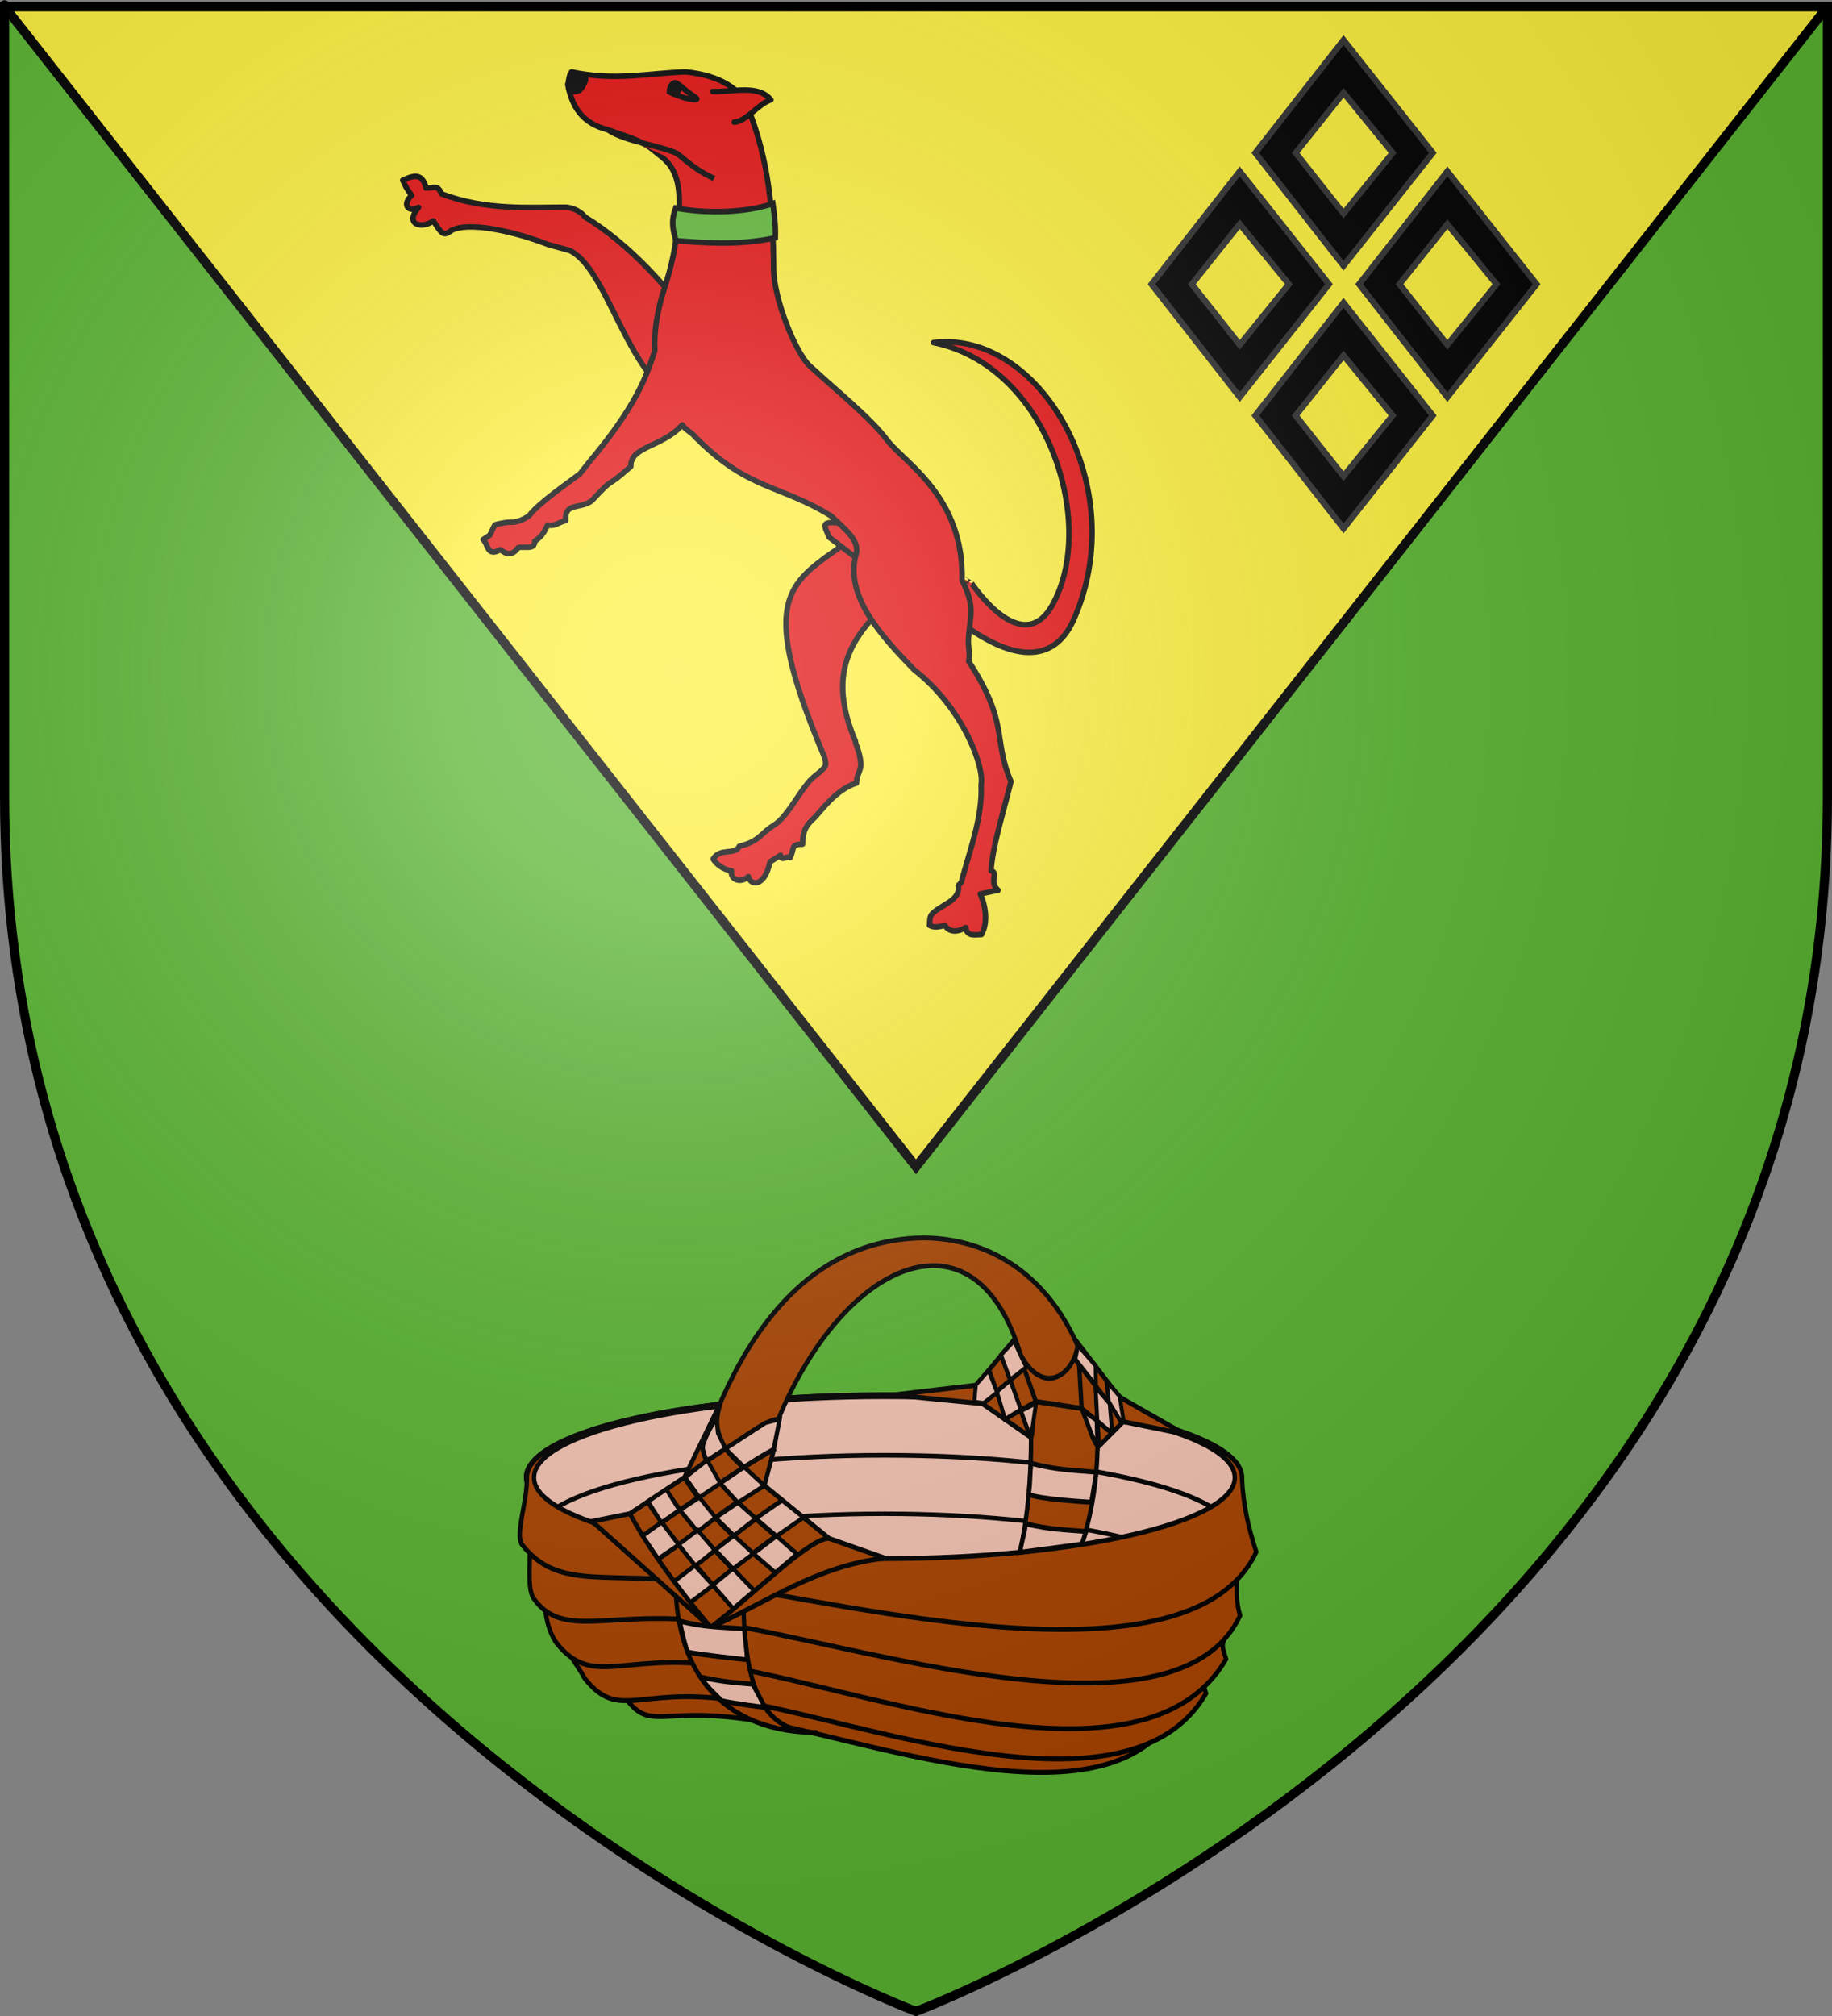 <?xml version="1.0" encoding="UTF-8" standalone="no"?>
<svg
   xmlns:dc="http://purl.org/dc/elements/1.1/"
   xmlns:cc="http://creativecommons.org/ns#"
   xmlns:rdf="http://www.w3.org/1999/02/22-rdf-syntax-ns#"
   xmlns:svg="http://www.w3.org/2000/svg"
   xmlns="http://www.w3.org/2000/svg"
   xmlns:xlink="http://www.w3.org/1999/xlink"
   xmlns:sodipodi="http://sodipodi.sourceforge.net/DTD/sodipodi-0.dtd"
   xmlns:inkscape="http://www.inkscape.org/namespaces/inkscape"
   height="660"
   width="600"
   version="1.0"
   id="svg2"
   sodipodi:version="0.32"
   inkscape:version="0.46"
   sodipodi:docname="Blason_ville_fr_Barrancoueu_01(65).svg"
   sodipodi:docbase="L:\Héraldique"
   inkscape:export-filename="/Users/olivier/Desktop/Blason Rouge/Blason_Vide_3D.png"
   inkscape:export-xdpi="144"
   inkscape:export-ydpi="144"
   inkscape:output_extension="org.inkscape.output.svg.inkscape">
  <rect width="100%" height="100%" fill="#808080" stroke="none"/>
  <sodipodi:namedview
     inkscape:window-height="977"
     inkscape:window-width="1280"
     inkscape:pageshadow="2"
     inkscape:pageopacity="0.0"
     guidetolerance="10.0"
     gridtolerance="10.0"
     objecttolerance="10.0"
     borderopacity="1.0"
     bordercolor="#666666"
     pagecolor="#ffffff"
     id="base"
     showgrid="false"
     height="660px"
     inkscape:zoom="1.1621207"
     inkscape:cx="300.00013"
     inkscape:cy="330.00014"
     inkscape:window-x="-4"
     inkscape:window-y="-4"
     inkscape:current-layer="layer3"
     showguides="true"
     inkscape:guide-bbox="true"
     inkscape:object-nodes="true"
     inkscape:snap-global="false" />
  <desc
     id="desc4">Flag of Canton of Valais (Wallis)</desc>
  <defs
     id="defs6">
    <linearGradient
       id="linearGradient2893">
      <stop
         style="stop-color:white;stop-opacity:0.314;"
         offset="0"
         id="stop2895" />
      <stop
         id="stop2897"
         offset="0.19"
         style="stop-color:white;stop-opacity:0.251;" />
      <stop
         style="stop-color:#6b6b6b;stop-opacity:0.125;"
         offset="0.6"
         id="stop2901" />
      <stop
         style="stop-color:black;stop-opacity:0.125;"
         offset="1"
         id="stop2899" />
    </linearGradient>
    <radialGradient
       inkscape:collect="always"
       xlink:href="#linearGradient2893"
       id="radialGradient3163"
       gradientUnits="userSpaceOnUse"
       gradientTransform="matrix(1.353,0,0,1.349,-77.629,-85.747)"
       cx="221.445"
       cy="226.331"
       fx="221.445"
       fy="226.331"
       r="300" />
  </defs>
  <g
     inkscape:groupmode="layer"
     id="layer3"
     inkscape:label="Fond écu"
     style="display:inline">
    <path
       d="M 300,658.5 C 300,658.5 598.5,546.18 598.5,260.728 C 598.5,-24.723 598.5,2.176 598.5,2.176 L 1.5,2.176 L 1.5,260.728 C 1.5,546.18 300,658.5 300,658.5 z"
       style="fill:#5ab532;fill-opacity:1;fill-rule:evenodd;stroke:none;stroke-width:1px;stroke-linecap:butt;stroke-linejoin:miter;stroke-opacity:1;display:inline"
       id="path11587" />
    <path
       style="opacity:1;fill:#fcef3c;fill-opacity:1;stroke:#000000;stroke-width:3;stroke-miterlimit:4;stroke-dasharray:none;stroke-opacity:1"
       d="M 1.5,2.176 L 300,382 L 598.5,2.176 L 1.5,2.176 z"
       id="path3666" />
  </g>
  <g
     inkscape:groupmode="layer"
     id="layer4"
     inkscape:label="Meubles"
     style="display:inline">
    <g
       id="g3296"
       transform="matrix(0.9,0,0,0.9,-607.322,7.479)">
      <path
         style="fill:#e20909;fill-opacity:1;fill-rule:evenodd;stroke:#000000;stroke-width:2;stroke-linecap:round;stroke-linejoin:round;stroke-miterlimit:4;stroke-dasharray:none;stroke-opacity:1;display:inline"
         d="M 821.358,57.237 C 822.526,59.686 822.706,60.308 824.622,62.77 C 820.911,66.094 823.396,69.194 827.132,67.117 C 821.806,73.381 828.211,75.127 832.506,72.034 C 835.395,76.518 836.124,77.849 838.888,75.631 C 844.983,72.134 861.558,75.693 874.459,80.703 L 882.136,82.806 C 898.396,90.828 904.151,140.26 933.691,141.29 L 929.003,113.394 C 920.256,97.596 902.767,79.706 887.681,70.632 C 886.592,69.057 883.883,67.334 880.841,67.066 C 867.304,67.019 851.797,68.348 835.551,62.257 C 833.854,58.531 832.705,60.202 829.834,60.086 C 828.425,53.799 824.295,55.996 821.358,57.237 z"
         id="path2459"
         sodipodi:nodetypes="cccccccccccccc" />
      <path
         sodipodi:nodetypes="csscsc"
         style="fill:#e20909;fill-opacity:1;fill-rule:evenodd;stroke:#000000;stroke-width:2;stroke-linecap:round;stroke-linejoin:round;stroke-miterlimit:4;stroke-dasharray:none;stroke-opacity:1;display:inline"
         id="path2461"
         d="M 1025.988,202.496 C 1025.987,202.496 1028.322,203.843 1028.321,203.843 C 1036.649,215.577 1049.383,226.402 1057.59,212.052 C 1074.277,182.869 1056.501,124.816 1014.468,116.31 C 1053.434,111.539 1086.94,169.126 1065.492,217.166 C 1060.277,228.847 1048.438,236.664 1022.783,216.933" />
      <path
         style="fill:#e20909;fill-opacity:1;fill-rule:evenodd;stroke:#000000;stroke-width:2;stroke-linecap:butt;stroke-linejoin:round;stroke-miterlimit:4;stroke-dasharray:none;stroke-opacity:1;display:inline"
         d="M 987.403,185.717 C 963.669,203.665 948.181,204.059 974.801,267.052 C 975.177,268.419 975.41,269.607 975.191,270.137 C 974.454,271.926 971.039,273.893 969.516,275.673 C 964.976,280.776 961.209,288.965 956.265,291.991 C 951.455,294.936 951.233,297.771 943.845,299.517 C 942.274,302.972 936.911,299.889 934.325,304.175 C 935.374,305.978 938.105,308.159 940.961,308.412 C 940.431,311.356 944.013,313.366 947.133,310.588 C 947.988,314.13 953.223,314.224 954.983,305.222 L 958.851,302.804 C 959.179,305.28 961.077,302.784 962.329,303.658 C 964.026,300.394 962.397,298.74 966.819,298.787 C 967.129,296.071 966.654,293.25 970.844,289.476 C 973.163,287.387 978.67,278.958 986.471,276.55 C 986.502,276.261 986.534,275.982 986.557,275.702 C 986.557,275.682 986.55,275.644 986.55,275.623 C 986.753,273.123 988.434,271.509 987.986,268.87 C 987.789,265.525 985.844,261.729 986.097,261.304 C 970.324,224.266 998.149,212.934 1021.122,190.767 L 987.403,185.717 z"
         id="path2463"
         sodipodi:nodetypes="ccscsccccccccscsscccc" />
      <path
         style="fill:#e20909;fill-opacity:1;fill-rule:evenodd;stroke:#000000;stroke-width:2;stroke-linecap:butt;stroke-linejoin:miter;stroke-miterlimit:4;stroke-dasharray:none;stroke-opacity:1;display:inline"
         id="path2465"
         d="M 987.042,183.015 C 971.716,180.143 974.762,182.517 976.532,187.121 L 1006.981,210.423 L 987.042,183.015 z"
         sodipodi:nodetypes="cccc" />
      <path
         style="fill:#e20909;fill-opacity:1;fill-rule:evenodd;stroke:#000000;stroke-width:2;stroke-linecap:butt;stroke-linejoin:round;stroke-miterlimit:4;stroke-dasharray:none;stroke-opacity:1;display:inline"
         d="M 882.783,17.84 L 881.428,22.383 C 882.885,30.529 886.857,36.749 896.051,38.878 C 901.949,41.122 908.36,42.574 912.985,46.647 C 916.745,49.959 923.426,52.474 921.75,70.673 C 920.719,81.871 919.191,88.508 916.61,96.492 C 913.771,105.279 912.767,112.723 913.104,119.283 C 910.63,126.372 907.933,136.855 891.564,156.927 C 890.889,157.607 885.899,163.95 885.827,164.067 C 882.868,166.391 870.879,174.541 867.379,179.247 C 865.418,180.713 862.633,181.783 860.566,181.638 C 859.227,181.544 855.073,182.446 854.868,182.674 C 854.663,182.902 853.075,186.34 853.075,186.34 L 850.605,187.973 C 852.463,189.539 851.995,194.47 856.86,191.639 C 858.98,193.259 861.108,194.047 863.315,190.961 C 865.37,190.217 869.485,191.94 869.371,188.611 C 872.425,186.518 872.884,184.958 874.059,182.7 C 876.89,183.193 877.704,181.84 880.647,181.04 C 880.23,174.338 885.608,177.006 890.018,173.956 C 899.671,163.668 893.765,170.777 904.379,161.352 C 904.092,153.957 916.003,154.369 923.073,146.233 C 924.519,148.404 926.072,148.539 927.774,150.608 C 946.977,170.117 958.789,167.917 977.213,179.367 C 982.57,184.396 987.817,188.442 986.297,193.472 C 982.136,208.467 995.625,223.239 1007.614,235.467 C 1025.436,249.335 1033.113,270.994 1031.839,277.104 C 1032.384,288.987 1027.727,300.85 1024.587,312.724 L 1023.471,313.84 C 1024.614,319.232 1017.094,320.77 1013.909,324.239 C 1013.031,325.286 1013.168,326.844 1013.032,328.263 C 1014.433,329.142 1016.37,328.982 1018.571,328.263 C 1020.301,330.794 1022.888,330.973 1026.22,329.1 C 1026.705,332.517 1029.578,331.644 1031.958,331.65 C 1034.401,327.308 1033.522,321.297 1031.52,316.868 L 1038.014,315.513 C 1034.5,312.608 1038.341,309.077 1035.424,308.421 C 1036.047,299.348 1039.67,288.231 1042.691,275.984 C 1035.906,260.033 1042.217,255.117 1027.296,232.24 C 1027.915,229.324 1027.014,226.816 1027.217,223.952 C 1027.817,215.476 1029.807,212.357 1024.866,202.755 C 1025.736,172.292 1003.583,159.731 997.692,151.835 C 991.687,143.786 979.056,133.656 969.483,124.821 C 964.29,120.028 956.411,100.387 956.335,89.639 C 956.186,68.775 954.728,50.215 946.852,30.59 C 944.365,24.395 937.438,19.214 924.42,17.84 C 910.778,18.237 898.601,21.253 882.783,17.84 z"
         id="path2467"
         sodipodi:nodetypes="cccsssccccsscccccccccccccccccccccccccccscsssscc" />
      <path
         sodipodi:nodetypes="ccccc"
         id="path2469"
         d="M 956.036,65.721 C 946.879,69.051 931.837,69.54 920.697,67.357 C 918.839,72.287 919.672,75.261 920.799,79.259 C 930.69,79.94 943.082,81.146 956.935,78.192 C 957.107,74.19 956.694,70.494 956.036,65.721 z"
         style="fill:#5ab532;fill-opacity:1;fill-rule:evenodd;stroke:#000000;stroke-width:2;stroke-linecap:butt;stroke-linejoin:miter;stroke-miterlimit:4;stroke-dasharray:none;stroke-opacity:1;display:inline" />
      <path
         sodipodi:nodetypes="ccc"
         d="M 934.126,24.981 C 941.563,25.253 950.645,22.255 955.318,28.018 C 950.631,29.471 946.566,35.81 941.989,36.136"
         id="path2471"
         style="fill:#e20909;fill-opacity:1;fill-rule:evenodd;stroke:#000000;stroke-width:2;stroke-linecap:round;stroke-linejoin:round;stroke-miterlimit:4;stroke-dasharray:none;stroke-opacity:1;display:inline" />
      <path
         d="M 918.393,25.112 C 918.417,23.514 919.233,22 920.361,21.746 C 921.484,21.94 922.469,23.012 923.867,24.168 C 925.181,25.254 926.911,26.41 927.874,27.12 C 929.862,28.585 925.221,27.82 922.631,26.863 C 920.283,25.998 919.836,25.981 918.393,25.112 z"
         style="fill:#e20909;fill-opacity:1;fill-rule:evenodd;stroke:#000000;stroke-width:2;stroke-linecap:butt;stroke-linejoin:miter;stroke-miterlimit:4;stroke-dasharray:none;stroke-opacity:1;display:inline"
         id="path2473" />
      <path
         d="M 921.877,24.222 C 921.761,24.895 921.167,25.353 920.55,25.246 C 919.933,25.138 919.527,24.505 919.643,23.833 C 919.759,23.16 920.353,22.702 920.97,22.809 C 921.586,22.917 921.993,23.55 921.877,24.222 L 921.877,24.222 z"
         style="fill:#000000;fill-opacity:1;fill-rule:nonzero;stroke:#000000;stroke-width:2;stroke-miterlimit:4;stroke-dasharray:none;stroke-opacity:1;display:inline"
         id="path2475" />
      <path
         d="M 882.001,24.787 C 885.795,25.868 886.719,23.585 887.717,21.326 C 888.395,19.791 887.168,19.016 887.168,19.016 L 882.129,19.152 C 882.129,19.152 881.078,22.5 882.001,24.787 z"
         style="fill:#000000;fill-opacity:1;fill-rule:evenodd;stroke:#000000;stroke-width:2;stroke-linecap:butt;stroke-linejoin:miter;stroke-miterlimit:4;stroke-dasharray:none;stroke-opacity:1;display:inline"
         id="path2477" />
      <path
         id="path2503"
         style="fill:#e20909;fill-opacity:1;fill-rule:evenodd;stroke:#000000;stroke-width:2;stroke-linecap:butt;stroke-linejoin:miter;stroke-miterlimit:4;stroke-dasharray:none;stroke-opacity:1;display:inline"
         d="M 896.051,38.878 C 901.89,43.262 918.572,45.316 921.754,47.958 C 927.712,52.905 929.378,54.046 934.649,56.625"
         sodipodi:nodetypes="csc" />
    </g>
    <g
       style="display:inline"
       id="g3664"
       transform="matrix(0.72,0,0,0.8,295.691,-66.12)">
      <path
         transform="matrix(1.096,0,0,0.881,435.499,323.827)"
         d="M -256.728,412.408 A 148.464,38.372 0 1 1 -553.656,412.408 A 148.464,38.372 0 1 1 -256.728,412.408 z"
         sodipodi:ry="38.372211"
         sodipodi:rx="148.46391"
         sodipodi:cy="412.40787"
         sodipodi:cx="-405.19229"
         id="path3508"
         style="opacity:1;fill:#f7c5b4;fill-opacity:1;stroke:#000000;stroke-width:2;stroke-miterlimit:4;stroke-dasharray:none;stroke-opacity:1"
         sodipodi:type="arc" />
      <path
         sodipodi:nodetypes="ccc"
         id="path3331"
         d="M 151,711.312 C 151,693.016 79.608,678.188 -8.375,678.188 C -96.358,678.188 -167.781,693.016 -167.781,711.312"
         style="opacity:1;fill:none;fill-opacity:1;stroke:#000000;stroke-width:1.926;stroke-miterlimit:4;stroke-dasharray:none;stroke-opacity:1" />
      <path
         style="opacity:0.583;fill:none;fill-opacity:1;stroke:#000000;stroke-width:2;stroke-miterlimit:4;stroke-dasharray:none;stroke-opacity:1"
         d="M 72.052,657.915 L 72.052,766.971"
         id="path3528" />
      <path
         sodipodi:nodetypes="ccc"
         id="path3335"
         d="M 141.625,733.312 C 141.625,716.092 74.434,702.125 -8.375,702.125 C -91.184,702.125 -158.406,716.092 -158.406,733.312"
         style="opacity:1;fill:none;fill-opacity:1;stroke:#000000;stroke-width:1.813;stroke-miterlimit:4;stroke-dasharray:none;stroke-opacity:1" />
      <path
         sodipodi:nodetypes="cccccc"
         style="opacity:1;fill:#aa4400;fill-opacity:1;stroke:#000000;stroke-width:2;stroke-miterlimit:4;stroke-dasharray:none;stroke-opacity:1"
         d="M -140.198,761.242 C -139.632,769.025 -130.447,771.372 -125.755,777.982 C -114.954,790.782 -109.91,781.504 -72.553,785.974 C -20.376,792.622 92.007,833.255 123.861,783.753 C 120.997,776.014 123.899,780.023 123.534,771.451 L -140.198,761.242 z"
         id="path3536" />
      <path
         id="path3538"
         d="M -154.231,750.758 C -153.606,759.369 -148.685,762.624 -144.891,769.278 C -129.483,786.898 -120.724,773.174 -79.397,778.12 C -21.673,785.474 102.655,830.426 137.894,775.662 C 134.726,767.101 137.937,771.536 137.532,762.053 L -154.231,750.758 z"
         style="opacity:1;fill:#aa4400;fill-opacity:1;stroke:#000000;stroke-width:2;stroke-miterlimit:4;stroke-dasharray:none;stroke-opacity:1"
         sodipodi:nodetypes="cccccc" />
      <path
         sodipodi:nodetypes="cccccc"
         style="opacity:1;fill:#aa4400;fill-opacity:1;stroke:#000000;stroke-width:2;stroke-miterlimit:4;stroke-dasharray:none;stroke-opacity:1"
         d="M -163.358,735.143 C -162.693,744.292 -161.345,749.77 -157.684,754.82 C -141.313,773.541 -127.757,758.96 -83.847,764.214 C -22.517,772.028 109.579,819.789 147.021,761.603 C 143.654,752.507 147.066,757.219 146.636,747.143 L -163.358,735.143 z"
         id="path3540" />
      <path
         id="path3542"
         d="M -169.757,709.926 C -169.064,719.452 -171.235,732.317 -168.013,736.662 C -154.453,754.084 -132.688,740.972 -86.968,746.443 C -23.109,754.58 124.202,799.832 153.42,743.725 C 149.915,734.253 153.466,720.417 153.019,709.926 L -8.369,729.926 L -169.757,709.926 z"
         style="opacity:1;fill:#aa4400;fill-opacity:1;stroke:#000000;stroke-width:2;stroke-miterlimit:4;stroke-dasharray:none;stroke-opacity:1"
         sodipodi:nodetypes="ccccccc" />
      <path
         style="opacity:1;fill:#aa4400;fill-opacity:1;stroke:#000000;stroke-width:2;stroke-miterlimit:4;stroke-dasharray:none;stroke-opacity:1"
         d="M -8.375,653.5 C -98.154,653.5 -171.031,668.643 -171.031,687.312 C -170.738,697.136 -176.339,709.762 -173.375,714.594 C -156.323,734.118 -135.247,725.074 -88.594,730.656 C -23.431,738.959 130.967,774.971 160.781,717.719 C 157.205,708.054 154.707,698.017 154.25,687.312 C 154.25,668.643 81.404,653.5 -8.375,653.5 z M -8.375,654.188 C 79.608,654.188 151,669.016 151,687.312 C 151,705.609 79.608,720.469 -8.375,720.469 C -96.358,720.469 -167.781,705.609 -167.781,687.312 C -167.781,669.016 -96.358,654.188 -8.375,654.188 z"
         id="path3544"
         sodipodi:nodetypes="ccccccccsssc" />
      <path
         style="opacity:1;fill:#aa4400;fill-opacity:1;stroke:#000000;stroke-width:2;stroke-miterlimit:4;stroke-dasharray:none;stroke-opacity:1"
         d="M 9.156,589.219 C -59.081,590.178 -89.258,656.315 -102.594,714.562 L -72.6,718.547 C -73.823,723.852 -72.071,713.268 -72.594,718.562 C -56.702,606.212 41.042,552.385 58.062,655.906 L 88.052,659.915 L 88.062,659.906 C 79.718,614.839 48.592,589.351 9.156,589.219 z"
         id="path3530"
         sodipodi:nodetypes="cccccccc" />
      <path
         style="opacity:1;fill:#aa4400;fill-opacity:1;stroke:#000000;stroke-width:2;stroke-miterlimit:4;stroke-dasharray:none;stroke-opacity:1"
         d="M 58.354,669.881 C 58.359,686.228 57.073,702.685 53.22,717.912 L 81.408,714.538 C 85.949,702.103 88.346,688.566 88.555,674.199 L 81.341,659.01 L 60.528,656.235 C 58.664,661.034 58.337,666.212 58.354,669.881 z M -102.594,714.562 C -108.987,769.579 -78.676,791.601 -39.344,791.625 L -38.985,791.71 C -73.049,791.882 -72.933,755.727 -72.594,718.562 L -102.594,714.562 z"
         id="path3546"
         sodipodi:nodetypes="cccccccccccc" />
      <path
         style="opacity:1;fill:#aa4400;fill-opacity:1;stroke:#000000;stroke-width:2;stroke-miterlimit:4;stroke-dasharray:none;stroke-opacity:1"
         d="M -87.427,748.599 C -61.857,738.434 -39.155,723.303 -8.117,720.287 L -33.486,712.247 L -62.987,690.585 L -58.852,676.553 L -56.079,663.387 C -62.162,663.433 -70.801,670.113 -80.673,675.536 C -84.837,668.425 -85.696,664.34 -82.737,656.352 L -99.365,687.236 L -124.17,702.085 L -141.368,705.212 L -87.427,748.599 z"
         id="path3548"
         sodipodi:nodetypes="cccccccccccc" />
      <path
         style="opacity:1;fill:none;fill-opacity:1;stroke:#000000;stroke-width:2;stroke-miterlimit:4;stroke-dasharray:none;stroke-opacity:1"
         d="M -33.486,712.247 C -41.698,711.341 -69.447,736.482 -87.427,748.599 C -101.88,733.094 -114.811,717.589 -124.17,702.085"
         id="path3550"
         sodipodi:nodetypes="ccc" />
      <path
         sodipodi:nodetypes="cccccc"
         id="path3616"
         d="M -84.8,663.1 L -84.136,669.078 L -80.673,675.536 L -89.229,680.591 L -91.221,675.277 C -89.765,670.534 -87.431,666.669 -84.8,663.1 z"
         style="opacity:1;fill:#f7c5b4;fill-opacity:1;stroke:#000000;stroke-width:1.8;stroke-miterlimit:4;stroke-dasharray:none;stroke-opacity:1" />
      <path
         id="path3620"
         d="M -56.079,663.387 L -62.438,664.871 L -80.673,675.536 L -72.18,683.027 L -58.895,675.942 L -56.079,663.387 z"
         style="opacity:1;fill:#f7c5b4;fill-opacity:1;stroke:#000000;stroke-width:1.8;stroke-miterlimit:4;stroke-dasharray:none;stroke-opacity:1" />
      <path
         style="opacity:1;fill:none;fill-opacity:1;stroke:#000000;stroke-width:2;stroke-miterlimit:4;stroke-dasharray:none;stroke-opacity:1"
         d="M -80.673,675.536 C -87.484,679.487 -89.764,680.644 -99.365,687.236"
         id="path3552"
         sodipodi:nodetypes="cc" />
      <path
         style="opacity:1;fill:none;fill-opacity:1;stroke:#000000;stroke-width:2;stroke-miterlimit:4;stroke-dasharray:none;stroke-opacity:1"
         d="M -57.813,675.368 C -68.077,679.711 -107.45,704.176 -117.888,710.961"
         id="path3554"
         sodipodi:nodetypes="cc" />
      <path
         style="opacity:1;fill:none;fill-opacity:1;stroke:#000000;stroke-width:2;stroke-miterlimit:4;stroke-dasharray:none;stroke-opacity:1"
         d="M -99.365,687.236 C -89.244,702.306 -74.115,714.212 -58.098,725.778"
         id="path3556"
         sodipodi:nodetypes="cc" />
      <path
         style="opacity:1;fill:none;fill-opacity:1;stroke:#000000;stroke-width:2;stroke-miterlimit:4;stroke-dasharray:none;stroke-opacity:1"
         d="M -107.826,692.397 C -97.056,707.011 -82.286,720.403 -67.86,733.448"
         id="path3558"
         sodipodi:nodetypes="cc" />
      <path
         style="opacity:1;fill:none;fill-opacity:1;stroke:#000000;stroke-width:2;stroke-miterlimit:4;stroke-dasharray:none;stroke-opacity:1"
         d="M -62.987,690.585 C -79.153,698.501 -94.647,710.555 -111.264,720.723"
         id="path3560"
         sodipodi:nodetypes="cc" />
      <path
         style="opacity:1;fill:none;fill-opacity:1;stroke:#000000;stroke-width:2;stroke-miterlimit:4;stroke-dasharray:none;stroke-opacity:1"
         d="M -54.137,696.232 C -69.891,705.443 -87.188,718.511 -103.769,729.787"
         id="path3562"
         sodipodi:nodetypes="cc" />
      <path
         style="opacity:1;fill:none;fill-opacity:1;stroke:#000000;stroke-width:2;stroke-miterlimit:4;stroke-dasharray:none;stroke-opacity:1"
         d="M -116.115,697.134 C -105.168,712.566 -91.024,726.756 -76.924,740.943"
         id="path3564"
         sodipodi:nodetypes="cc" />
      <path
         style="opacity:1;fill:none;fill-opacity:1;stroke:#000000;stroke-width:2;stroke-miterlimit:4;stroke-dasharray:none;stroke-opacity:1"
         d="M -44.668,703.207 C -62.327,713.259 -79.203,726.444 -96.447,738.154"
         id="path3566"
         sodipodi:nodetypes="cc" />
      <path
         style="opacity:1;fill:none;fill-opacity:1;stroke:#000000;stroke-width:2;stroke-miterlimit:4;stroke-dasharray:none;stroke-opacity:1"
         d="M -80.673,675.536 C -76.097,680.521 -71.658,684.356 -62.987,690.585"
         id="path3568"
         sodipodi:nodetypes="cc" />
      <path
         style="opacity:1;fill:none;fill-opacity:1;stroke:#000000;stroke-width:2;stroke-miterlimit:4;stroke-dasharray:none;stroke-opacity:1"
         d="M -48.162,718.631 C -66.49,704.425 -93.027,686.319 -91.044,672.089"
         id="path3570"
         sodipodi:nodetypes="cc" />
      <path
         style="opacity:1;fill:#f7c5b4;fill-opacity:1;stroke:#000000;stroke-width:2;stroke-miterlimit:4;stroke-dasharray:none;stroke-opacity:1"
         d="M 58.402,681.48 C 69.536,684.184 78.512,684.383 88.024,685.117 L 85.772,697.416 C 85.772,697.416 61.347,696.204 57.19,694.125 C 58.117,689.838 57.71,685.291 58.402,681.48 z"
         id="path3592"
         sodipodi:nodetypes="ccccc" />
      <path
         sodipodi:nodetypes="ccccc"
         id="path3594"
         d="M 55.977,706.267 C 67.002,708.589 73.835,708.651 83.347,709.385 L 81.408,714.538 C 81.408,714.538 59.527,717.205 53.22,717.912 C 54.147,713.625 55.284,710.078 55.977,706.267 z"
         style="opacity:1;fill:#f7c5b4;fill-opacity:1;stroke:#000000;stroke-width:2;stroke-miterlimit:4;stroke-dasharray:none;stroke-opacity:1" />
      <path
         sodipodi:nodetypes="ccccc"
         id="path3596"
         d="M -101.436,746.03 C -90.302,748.734 -81.659,748.489 -72.148,749.224 L -70.739,761.856 C -70.739,761.856 -93.389,759.756 -97.99,758.675 C -99.614,753.834 -100.687,749.952 -101.436,746.03 z"
         style="opacity:1;fill:#f7c5b4;fill-opacity:1;stroke:#000000;stroke-width:2;stroke-miterlimit:4;stroke-dasharray:none;stroke-opacity:1" />
      <path
         style="opacity:1;fill:#f7c5b4;fill-opacity:1;stroke:#000000;stroke-width:2;stroke-miterlimit:4;stroke-dasharray:none;stroke-opacity:1"
         d="M -91.897,768.992 C -80.763,771.03 -77.777,771.118 -68.265,771.853 L -62.641,781.379 C -62.641,781.379 -77.748,779.722 -82.349,778.642 C -86.636,774.91 -89.373,772.581 -91.897,768.992 z"
         id="path3598"
         sodipodi:nodetypes="ccccc" />
      <path
         style="opacity:1;fill:#aa4400;fill-opacity:1;stroke:#000000;stroke-width:2;stroke-miterlimit:4;stroke-dasharray:none;stroke-opacity:1"
         d="M 128.121,669.529 L 98.286,654.202 L 79.612,632.262 C 78.598,645.408 61.555,657.291 50.553,630.944 L 33.446,649.511 L -4.39,653.504 L 36.245,657.085 L 57.908,670.675 C 60.226,670.675 57.09,661.757 60.528,656.235 C 64.116,656.565 77.711,658.492 81.341,659.01 C 84.082,664.253 86.663,673.843 89.126,674.525 L 100.264,664.436 L 128.121,669.529 z"
         id="path3534"
         sodipodi:nodetypes="ccccccccccccc" />
      <path
         style="opacity:1;fill:none;fill-opacity:1;stroke:#000000;stroke-width:2;stroke-miterlimit:4;stroke-dasharray:none;stroke-opacity:1"
         d="M 33.446,649.511 L 32.849,657.394"
         id="path3572" />
      <path
         style="opacity:1;fill:none;fill-opacity:1;stroke:#000000;stroke-width:2;stroke-miterlimit:4;stroke-dasharray:none;stroke-opacity:1"
         d="M 98.286,654.202 L 99.736,662.836"
         id="path3574" />
      <path
         style="opacity:1;fill:none;fill-opacity:1;stroke:#000000;stroke-width:2;stroke-miterlimit:4;stroke-dasharray:none;stroke-opacity:1"
         d="M 36.245,657.085 L 56.985,641.25"
         id="path3576"
         sodipodi:nodetypes="cc" />
      <path
         style="opacity:1;fill:none;fill-opacity:1;stroke:#000000;stroke-width:2;stroke-miterlimit:4;stroke-dasharray:none;stroke-opacity:1"
         d="M 78.128,638.669 L 100.264,664.436"
         id="path3578"
         sodipodi:nodetypes="cc" />
      <path
         sodipodi:nodetypes="cc"
         style="opacity:1;fill:none;fill-opacity:1;stroke:#000000;stroke-width:2;stroke-miterlimit:4;stroke-dasharray:none;stroke-opacity:1"
         d="M 44.648,636.712 L 57.908,670.675"
         id="path3584" />
      <path
         sodipodi:nodetypes="cc"
         style="opacity:1;fill:none;fill-opacity:1;stroke:#000000;stroke-width:2;stroke-miterlimit:4;stroke-dasharray:none;stroke-opacity:1"
         d="M 87.264,641.142 L 89.126,674.525"
         id="path3586" />
      <path
         sodipodi:nodetypes="ccc"
         style="opacity:1;fill:none;fill-opacity:1;stroke:#000000;stroke-width:2;stroke-miterlimit:4;stroke-dasharray:none;stroke-opacity:1"
         d="M 39.024,642.793 L 46.944,663.074 L 60.528,656.235"
         id="path3588" />
      <path
         sodipodi:nodetypes="cc"
         style="opacity:1;fill:none;fill-opacity:1;stroke:#000000;stroke-width:2;stroke-miterlimit:4;stroke-dasharray:none;stroke-opacity:1"
         d="M 92.874,647.974 L 95.156,669.127"
         id="path3590" />
      <path
         id="path3600"
         d="M 81.341,659.01 L 79.612,632.262"
         style="opacity:1;fill:#f7c5b4;fill-opacity:1;stroke:#000000;stroke-width:2;stroke-miterlimit:4;stroke-dasharray:none;stroke-opacity:1" />
      <path
         sodipodi:nodetypes="cc"
         id="path3602"
         d="M 50.553,630.944 L 60.528,656.235"
         style="opacity:1;fill:#f7c5b4;fill-opacity:1;stroke:#000000;stroke-width:2;stroke-miterlimit:4;stroke-dasharray:none;stroke-opacity:1" />
      <path
         id="path3604"
         d="M 81.341,659.01 L 95.156,669.127"
         style="opacity:1;fill:#f7c5b4;fill-opacity:1;stroke:#000000;stroke-width:2;stroke-miterlimit:4;stroke-dasharray:none;stroke-opacity:1" />
      <path
         id="path3624"
         d="M -98.971,687.234 L -89.007,680.148 L -83.029,689.669 L -92.55,695.426 L -98.971,687.234 z"
         style="opacity:1;fill:#f7c5b4;fill-opacity:1;stroke:#000000;stroke-width:1.8;stroke-miterlimit:4;stroke-dasharray:none;stroke-opacity:1" />
      <path
         id="path3626"
         d="M -83.029,689.669 L -72.18,683.027 L -62.987,690.585 L -74.993,697.575 L -83.029,689.669 z"
         style="opacity:1;fill:#f7c5b4;fill-opacity:1;stroke:#000000;stroke-width:1.8;stroke-miterlimit:4;stroke-dasharray:none;stroke-opacity:1" />
      <path
         id="path3628"
         d="M -54.953,696.635 L -45.168,703.618 L -57.456,711.257 L -66.866,704.061 L -54.953,696.635 z"
         style="opacity:1;fill:#f7c5b4;fill-opacity:1;stroke:#000000;stroke-width:1.8;stroke-miterlimit:4;stroke-dasharray:none;stroke-opacity:1" />
      <path
         id="path3630"
         d="M -101.406,700.629 L -92.55,695.426 L -85.132,703.729 L -93.325,709.375 L -101.406,700.629 z"
         style="opacity:1;fill:#f7c5b4;fill-opacity:1;stroke:#000000;stroke-width:1.8;stroke-miterlimit:4;stroke-dasharray:none;stroke-opacity:1" />
      <path
         id="path3632"
         d="M -85.354,716.903 L -76.83,711.035 L -67.973,718.452 L -77.272,724.652 L -85.354,716.903 z"
         style="opacity:1;fill:#f7c5b4;fill-opacity:1;stroke:#000000;stroke-width:1.8;stroke-miterlimit:4;stroke-dasharray:none;stroke-opacity:1" />
      <path
         id="path3634"
         d="M -85.132,703.729 L -74.993,697.575 L -66.866,704.061 L -76.83,711.035 L -85.132,703.729 z"
         style="opacity:1;fill:#f7c5b4;fill-opacity:1;stroke:#000000;stroke-width:1.8;stroke-miterlimit:4;stroke-dasharray:none;stroke-opacity:1" />
      <path
         id="path3636"
         d="M -67.973,718.452 L -57.456,711.257 L -48.162,718.631 L -58.01,726.202 L -67.973,718.452 z"
         style="opacity:1;fill:#f7c5b4;fill-opacity:1;stroke:#000000;stroke-width:1.8;stroke-miterlimit:4;stroke-dasharray:none;stroke-opacity:1" />
      <path
         id="path3638"
         d="M -115.908,697.086 L -107.606,692.105 L -101.627,700.629 L -109.82,705.721 L -115.908,697.086 z"
         style="opacity:1;fill:#f7c5b4;fill-opacity:1;stroke:#000000;stroke-width:1.8;stroke-miterlimit:4;stroke-dasharray:none;stroke-opacity:1" />
      <path
         sodipodi:nodetypes="ccccc"
         id="path3640"
         d="M -101.96,714.688 L -93.325,708.821 L -85.575,717.013 C -85.575,717.013 -91.92,722.043 -94.432,723.323 C -95.428,722.216 -101.96,714.799 -101.96,714.688 z"
         style="opacity:1;fill:#f7c5b4;fill-opacity:1;stroke:#000000;stroke-width:1.8;stroke-miterlimit:4;stroke-dasharray:none;stroke-opacity:1" />
      <path
         id="path3642"
         d="M -86.461,731.294 L -77.272,724.541 L -67.641,733.619 L -77.162,740.926 L -86.461,731.294 z"
         style="opacity:1;fill:#f7c5b4;fill-opacity:1;stroke:#000000;stroke-width:1.8;stroke-miterlimit:4;stroke-dasharray:none;stroke-opacity:1" />
      <path
         id="path3644"
         d="M -103.952,729.744 L -94.653,723.323 L -86.35,731.405 L -96.646,738.379 L -103.952,729.744 z"
         style="opacity:1;fill:#f7c5b4;fill-opacity:1;stroke:#000000;stroke-width:1.8;stroke-miterlimit:4;stroke-dasharray:none;stroke-opacity:1" />
      <path
         id="path3646"
         d="M -111.259,720.556 L -101.96,714.799 L -109.709,705.611 L -118.344,711.146 L -111.259,720.556 z"
         style="opacity:1;fill:#f7c5b4;fill-opacity:1;stroke:#000000;stroke-width:1.8;stroke-miterlimit:4;stroke-dasharray:none;stroke-opacity:1" />
      <path
         id="path3648"
         d="M 78.437,638.864 L 79.69,633.228 L 87.674,641.526 L 87.831,649.667 L 78.437,638.864 z"
         style="opacity:1;fill:#f7c5b4;fill-opacity:1;stroke:#000000;stroke-width:1.8;stroke-miterlimit:4;stroke-dasharray:none;stroke-opacity:1" />
      <path
         sodipodi:nodetypes="cccccc"
         id="path3650"
         d="M 98.633,654.051 L 100.49,664.615 L 99.103,664.384 L 93.623,656.243 L 92.684,647.788 L 98.633,654.051 z"
         style="opacity:1;fill:#f7c5b4;fill-opacity:1;stroke:#000000;stroke-width:1.8;stroke-miterlimit:4;stroke-dasharray:none;stroke-opacity:1" />
      <path
         id="path3652"
         d="M 87.674,650.293 L 94.093,657.025 L 95.189,668.454 L 94.719,668.924 L 88.457,664.071 L 87.674,650.293 z"
         style="opacity:1;fill:#f7c5b4;fill-opacity:1;stroke:#000000;stroke-width:1.8;stroke-miterlimit:4;stroke-dasharray:none;stroke-opacity:1" />
      <path
         id="path3654"
         d="M 88.457,673.621 L 88.144,663.914 L 81.725,659.843 L 86.735,671.429 L 88.457,673.621 z"
         style="opacity:1;fill:#f7c5b4;fill-opacity:1;stroke:#000000;stroke-width:1.8;stroke-miterlimit:4;stroke-dasharray:none;stroke-opacity:1" />
      <path
         id="path3656"
         d="M 60.589,656.869 L 58.71,668.454 L 57.928,670.333 L 53.7,660 L 60.589,656.869 z"
         style="opacity:1;fill:#f7c5b4;fill-opacity:1;stroke:#000000;stroke-width:1.8;stroke-miterlimit:4;stroke-dasharray:none;stroke-opacity:1" />
      <path
         id="path3658"
         d="M 46.499,663.444 L 53.7,659.53 L 48.847,647.475 L 42.741,652.172 L 46.499,663.444 z"
         style="opacity:1;fill:#f7c5b4;fill-opacity:1;stroke:#000000;stroke-width:1.8;stroke-miterlimit:4;stroke-dasharray:none;stroke-opacity:1" />
      <path
         sodipodi:nodetypes="cccccc"
         id="path3660"
         d="M 44.62,637.142 L 50.569,631.349 L 54.327,638.708 L 56.205,642.152 L 48.847,647.319 L 44.62,637.142 z"
         style="opacity:1;fill:#f7c5b4;fill-opacity:1;stroke:#000000;stroke-width:1.8;stroke-miterlimit:4;stroke-dasharray:none;stroke-opacity:1" />
      <path
         id="path3662"
         d="M 32.565,656.399 C 32.565,655.46 33.191,649.354 33.191,649.354 L 38.984,643.405 L 42.898,652.485 L 36.792,656.869 L 32.565,656.399 z"
         style="opacity:1;fill:#f7c5b4;fill-opacity:1;stroke:#000000;stroke-width:1.8;stroke-miterlimit:4;stroke-dasharray:none;stroke-opacity:1" />
    </g>
    <path
       d="M 440.023,13.117 L 411.132,50.047 L 440.023,87 L 469.25,50.047 L 440.023,13.117 z M 440.023,30.368 L 456.112,50.047 L 440.023,69.896 L 424.346,50.047 L 440.023,30.368 z"
       style="display:inline;fill:#000000;fill-opacity:1;stroke:#313131;stroke-width:2;stroke-miterlimit:4;stroke-dasharray:none;stroke-opacity:1"
       id="path4625" />
    <use
       style="display:inline"
       x="0"
       y="0"
       xlink:href="#path4625"
       id="use6298"
       transform="translate(0,86)"
       width="600"
       height="660" />
    <use
       style="display:inline"
       x="0"
       y="0"
       xlink:href="#path4625"
       id="use6300"
       transform="translate(-34,43)"
       width="600"
       height="660" />
    <use
       style="display:inline"
       x="0"
       y="0"
       xlink:href="#path4625"
       id="use6302"
       transform="translate(34,43)"
       width="600"
       height="660" />
  </g>
  <g
     inkscape:groupmode="layer"
     id="layer2"
     inkscape:label="Reflet final"
     sodipodi:insensitive="true"
     style="display:inline">
    <path
       sodipodi:nodetypes="cccccc"
       d="M 300,658.5 C 300,658.5 598.5,546.18 598.5,260.728 C 598.5,-24.723 598.5,2.176 598.5,2.176 L 1.5,2.176 L 1.5,260.728 C 1.5,546.18 300,658.5 300,658.5 z"
       style="opacity:1;fill:url(#radialGradient3163);fill-opacity:1;fill-rule:evenodd;stroke:none;stroke-width:1px;stroke-linecap:butt;stroke-linejoin:miter;stroke-opacity:1"
       id="path2875"
       inkscape:export-xdpi="144"
       inkscape:export-ydpi="144" />
  </g>
  <g
     inkscape:groupmode="layer"
     id="layer1"
     inkscape:label="Contour final"
     style="display:inline"
     sodipodi:insensitive="true">
    <path
       sodipodi:nodetypes="cccccc"
       d="M 300,658.5 C 300,658.5 1.5,546.18 1.5,260.728 C 1.5,-24.723 1.5,2.176 1.5,2.176 L 598.5,2.176 L 598.5,260.728 C 598.5,546.18 300,658.5 300,658.5 z"
       style="opacity:1;fill:none;fill-opacity:1;fill-rule:evenodd;stroke:#000000;stroke-width:3;stroke-linecap:butt;stroke-linejoin:miter;stroke-miterlimit:4;stroke-dasharray:none;stroke-opacity:1"
       id="path1411"
       inkscape:export-xdpi="144"
       inkscape:export-ydpi="144" />
  </g>
</svg>
